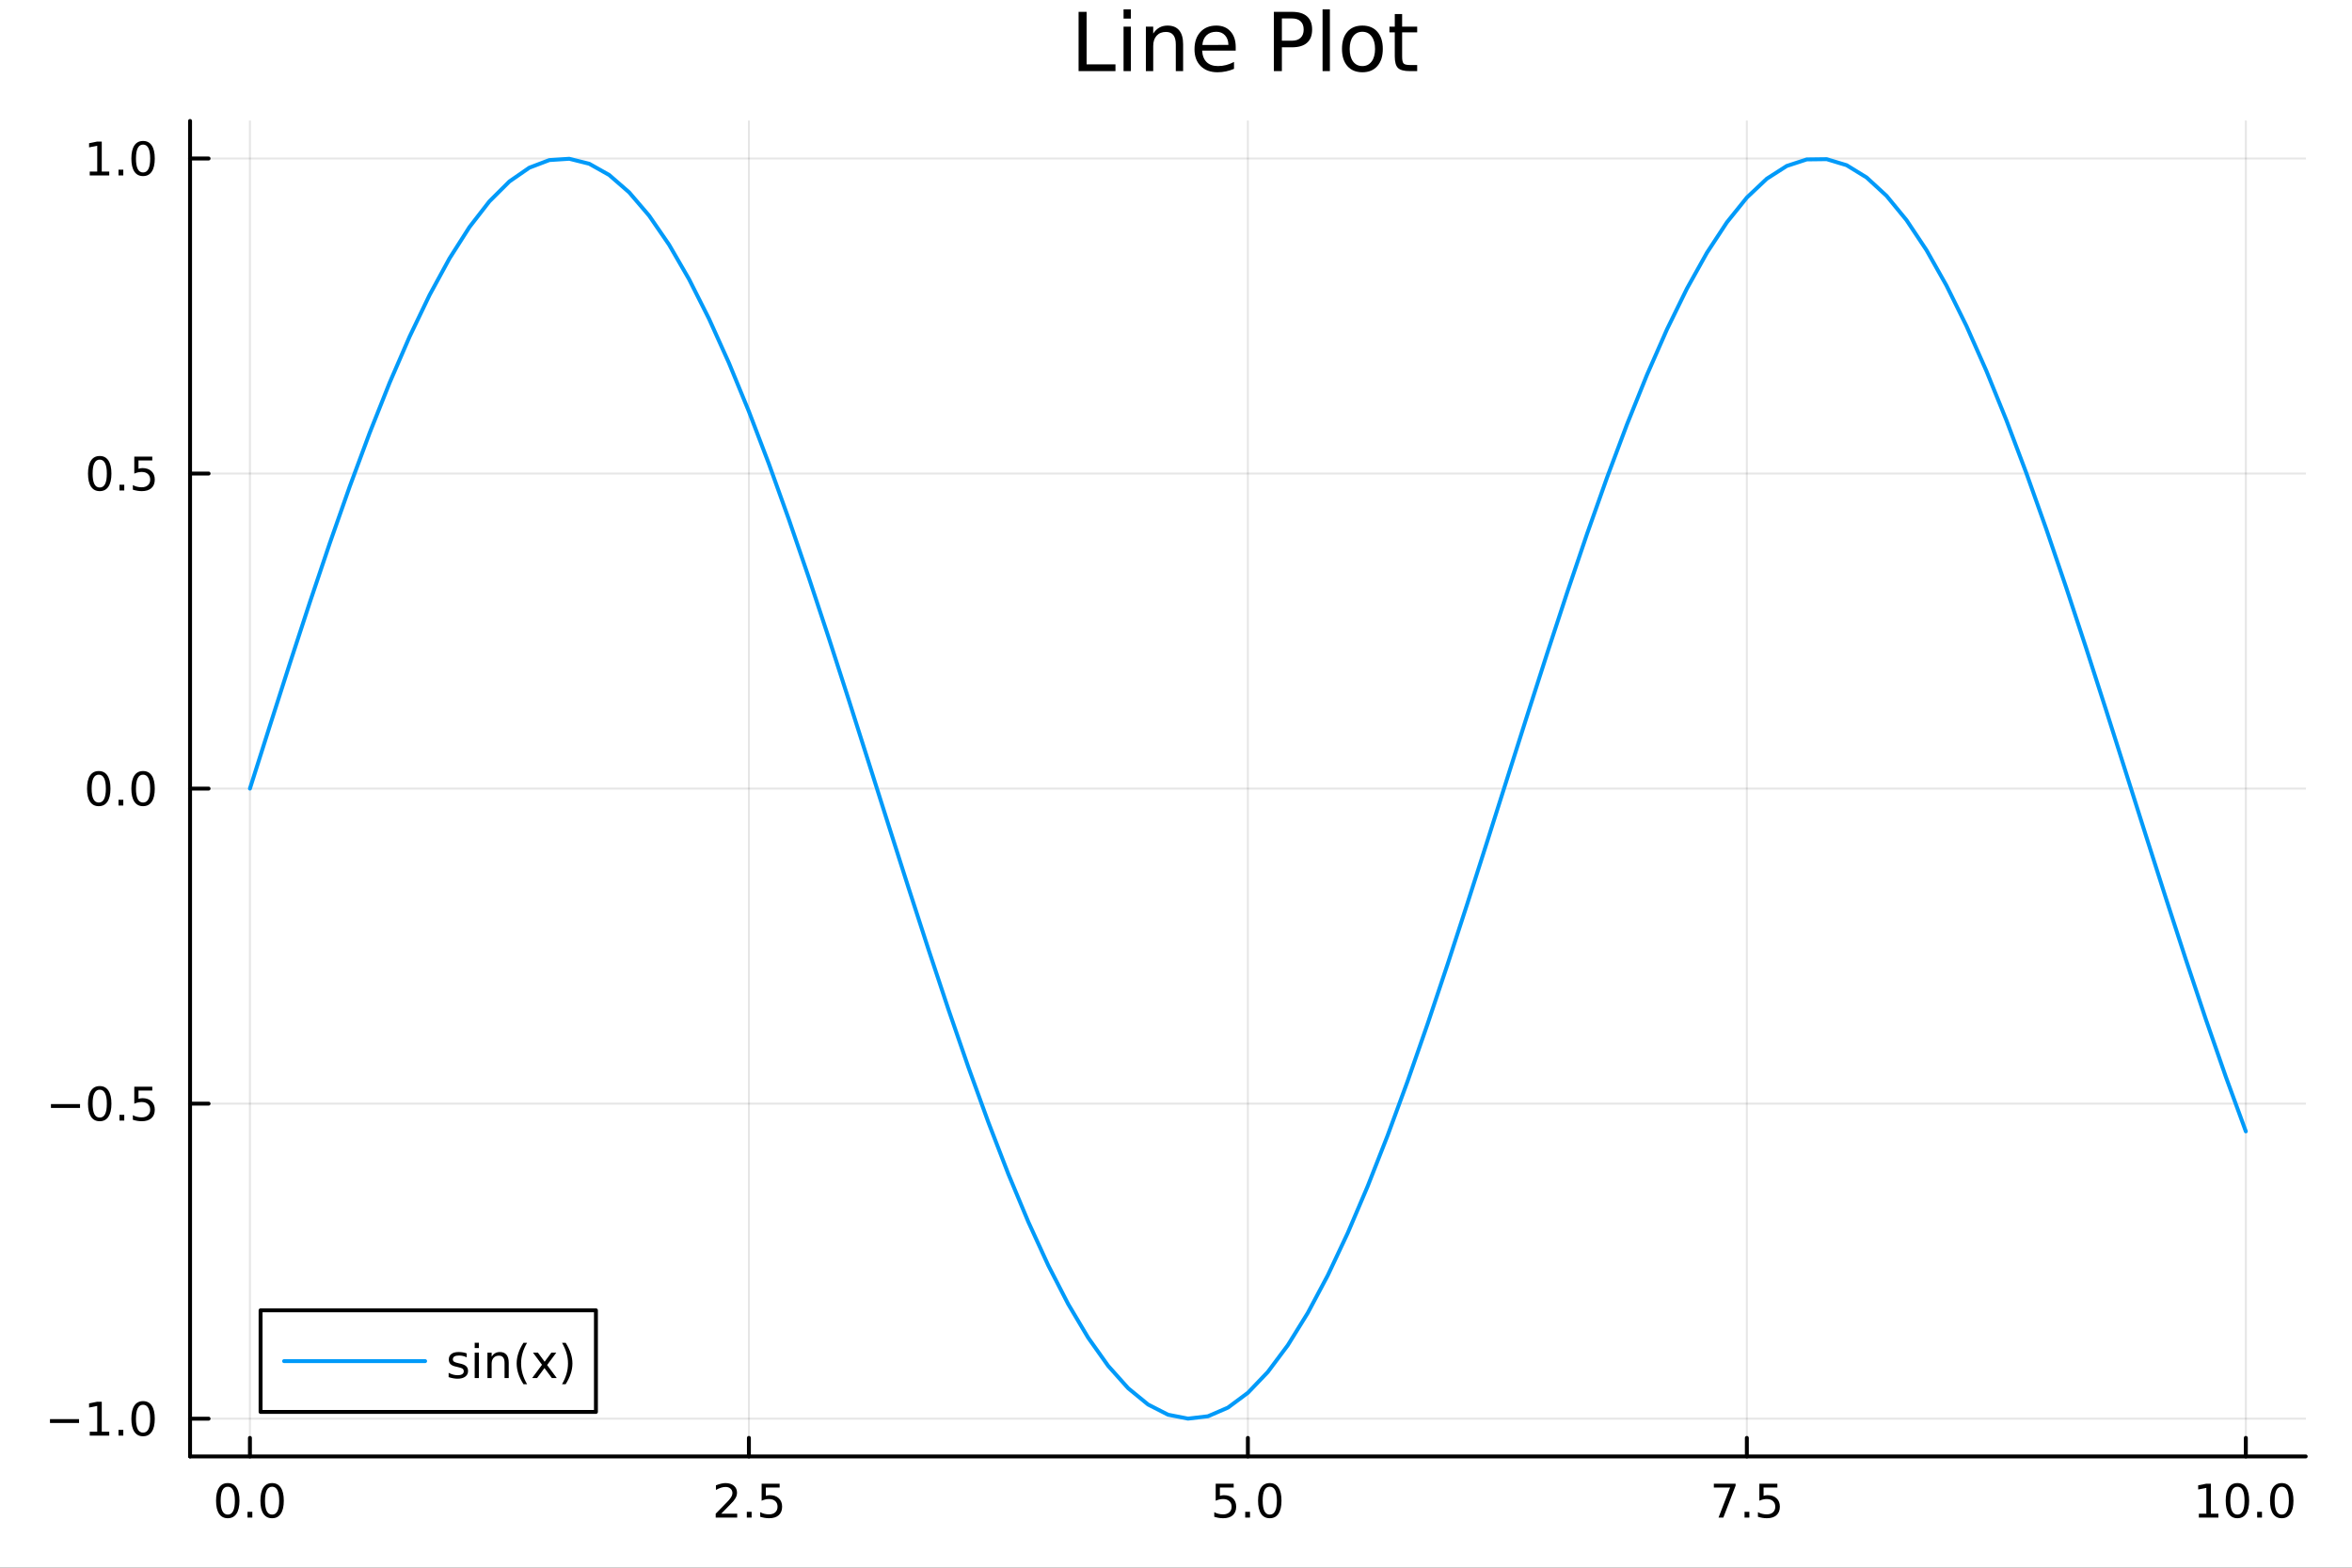 <?xml version="1.0" encoding="utf-8"?>
<svg xmlns="http://www.w3.org/2000/svg" xmlns:xlink="http://www.w3.org/1999/xlink" width="600" height="400" viewBox="0 0 2400 1600">
<rect x="0" y="0" width="2400" height="1600" fill="#333333" stroke="none"/>
<defs>
  <clipPath id="clip990">
    <rect x="0" y="0" width="2400" height="1600"/>
  </clipPath>
</defs>
<path clip-path="url(#clip990)" d="M0 1600 L2400 1600 L2400 0 L0 0  Z" fill="#ffffff" fill-rule="evenodd" fill-opacity="1"/>
<defs>
  <clipPath id="clip991">
    <rect x="480" y="0" width="1681" height="1600"/>
  </clipPath>
</defs>
<path clip-path="url(#clip990)" d="M193.936 1486.45 L2352.76 1486.45 L2352.76 123.472 L193.936 123.472  Z" fill="#ffffff" fill-rule="evenodd" fill-opacity="1"/>
<defs>
  <clipPath id="clip992">
    <rect x="193" y="123" width="2160" height="1364"/>
  </clipPath>
</defs>
<polyline clip-path="url(#clip992)" style="stroke:#000000; stroke-linecap:round; stroke-linejoin:round; stroke-width:2; stroke-opacity:0.1; fill:none" points="255.035,1486.45 255.035,123.472 "/>
<polyline clip-path="url(#clip992)" style="stroke:#000000; stroke-linecap:round; stroke-linejoin:round; stroke-width:2; stroke-opacity:0.1; fill:none" points="764.19,1486.45 764.19,123.472 "/>
<polyline clip-path="url(#clip992)" style="stroke:#000000; stroke-linecap:round; stroke-linejoin:round; stroke-width:2; stroke-opacity:0.1; fill:none" points="1273.35,1486.45 1273.35,123.472 "/>
<polyline clip-path="url(#clip992)" style="stroke:#000000; stroke-linecap:round; stroke-linejoin:round; stroke-width:2; stroke-opacity:0.1; fill:none" points="1782.5,1486.45 1782.5,123.472 "/>
<polyline clip-path="url(#clip992)" style="stroke:#000000; stroke-linecap:round; stroke-linejoin:round; stroke-width:2; stroke-opacity:0.1; fill:none" points="2291.66,1486.45 2291.66,123.472 "/>
<polyline clip-path="url(#clip992)" style="stroke:#000000; stroke-linecap:round; stroke-linejoin:round; stroke-width:2; stroke-opacity:0.1; fill:none" points="193.936,1447.92 2352.76,1447.92 "/>
<polyline clip-path="url(#clip992)" style="stroke:#000000; stroke-linecap:round; stroke-linejoin:round; stroke-width:2; stroke-opacity:0.1; fill:none" points="193.936,1126.39 2352.76,1126.39 "/>
<polyline clip-path="url(#clip992)" style="stroke:#000000; stroke-linecap:round; stroke-linejoin:round; stroke-width:2; stroke-opacity:0.1; fill:none" points="193.936,804.848 2352.76,804.848 "/>
<polyline clip-path="url(#clip992)" style="stroke:#000000; stroke-linecap:round; stroke-linejoin:round; stroke-width:2; stroke-opacity:0.1; fill:none" points="193.936,483.31 2352.76,483.31 "/>
<polyline clip-path="url(#clip992)" style="stroke:#000000; stroke-linecap:round; stroke-linejoin:round; stroke-width:2; stroke-opacity:0.1; fill:none" points="193.936,161.773 2352.76,161.773 "/>
<polyline clip-path="url(#clip990)" style="stroke:#000000; stroke-linecap:round; stroke-linejoin:round; stroke-width:4; stroke-opacity:1; fill:none" points="193.936,1486.45 2352.76,1486.45 "/>
<polyline clip-path="url(#clip990)" style="stroke:#000000; stroke-linecap:round; stroke-linejoin:round; stroke-width:4; stroke-opacity:1; fill:none" points="255.035,1486.45 255.035,1467.55 "/>
<polyline clip-path="url(#clip990)" style="stroke:#000000; stroke-linecap:round; stroke-linejoin:round; stroke-width:4; stroke-opacity:1; fill:none" points="764.19,1486.45 764.19,1467.55 "/>
<polyline clip-path="url(#clip990)" style="stroke:#000000; stroke-linecap:round; stroke-linejoin:round; stroke-width:4; stroke-opacity:1; fill:none" points="1273.35,1486.45 1273.35,1467.55 "/>
<polyline clip-path="url(#clip990)" style="stroke:#000000; stroke-linecap:round; stroke-linejoin:round; stroke-width:4; stroke-opacity:1; fill:none" points="1782.5,1486.45 1782.5,1467.55 "/>
<polyline clip-path="url(#clip990)" style="stroke:#000000; stroke-linecap:round; stroke-linejoin:round; stroke-width:4; stroke-opacity:1; fill:none" points="2291.66,1486.45 2291.66,1467.55 "/>
<path clip-path="url(#clip990)" d="M232.419 1517.37 Q228.808 1517.37 226.979 1520.93 Q225.174 1524.47 225.174 1531.6 Q225.174 1538.71 226.979 1542.27 Q228.808 1545.82 232.419 1545.82 Q236.053 1545.82 237.859 1542.27 Q239.688 1538.71 239.688 1531.6 Q239.688 1524.47 237.859 1520.93 Q236.053 1517.37 232.419 1517.37 M232.419 1513.66 Q238.229 1513.66 241.285 1518.27 Q244.363 1522.85 244.363 1531.6 Q244.363 1540.33 241.285 1544.94 Q238.229 1549.52 232.419 1549.52 Q226.609 1549.52 223.53 1544.94 Q220.475 1540.33 220.475 1531.6 Q220.475 1522.85 223.53 1518.27 Q226.609 1513.66 232.419 1513.66 Z" fill="#000000" fill-rule="nonzero" fill-opacity="1" /><path clip-path="url(#clip990)" d="M252.581 1542.97 L257.465 1542.97 L257.465 1548.85 L252.581 1548.85 L252.581 1542.97 Z" fill="#000000" fill-rule="nonzero" fill-opacity="1" /><path clip-path="url(#clip990)" d="M277.65 1517.37 Q274.039 1517.37 272.211 1520.93 Q270.405 1524.47 270.405 1531.6 Q270.405 1538.71 272.211 1542.27 Q274.039 1545.82 277.65 1545.82 Q281.285 1545.82 283.09 1542.27 Q284.919 1538.71 284.919 1531.6 Q284.919 1524.47 283.09 1520.93 Q281.285 1517.37 277.65 1517.37 M277.65 1513.66 Q283.46 1513.66 286.516 1518.27 Q289.595 1522.85 289.595 1531.6 Q289.595 1540.33 286.516 1544.94 Q283.46 1549.52 277.65 1549.52 Q271.84 1549.52 268.761 1544.94 Q265.706 1540.33 265.706 1531.6 Q265.706 1522.85 268.761 1518.27 Q271.84 1513.66 277.65 1513.66 Z" fill="#000000" fill-rule="nonzero" fill-opacity="1" /><path clip-path="url(#clip990)" d="M735.927 1544.91 L752.246 1544.91 L752.246 1548.85 L730.302 1548.85 L730.302 1544.91 Q732.964 1542.16 737.547 1537.53 Q742.153 1532.88 743.334 1531.53 Q745.579 1529.01 746.459 1527.27 Q747.362 1525.51 747.362 1523.82 Q747.362 1521.07 745.417 1519.33 Q743.496 1517.6 740.394 1517.6 Q738.195 1517.6 735.741 1518.36 Q733.311 1519.13 730.533 1520.68 L730.533 1515.95 Q733.357 1514.82 735.811 1514.24 Q738.265 1513.66 740.302 1513.66 Q745.672 1513.66 748.866 1516.35 Q752.061 1519.03 752.061 1523.52 Q752.061 1525.65 751.251 1527.57 Q750.464 1529.47 748.357 1532.07 Q747.778 1532.74 744.677 1535.95 Q741.575 1539.15 735.927 1544.91 Z" fill="#000000" fill-rule="nonzero" fill-opacity="1" /><path clip-path="url(#clip990)" d="M762.061 1542.97 L766.945 1542.97 L766.945 1548.85 L762.061 1548.85 L762.061 1542.97 Z" fill="#000000" fill-rule="nonzero" fill-opacity="1" /><path clip-path="url(#clip990)" d="M777.176 1514.29 L795.533 1514.29 L795.533 1518.22 L781.459 1518.22 L781.459 1526.7 Q782.477 1526.35 783.496 1526.19 Q784.514 1526 785.533 1526 Q791.32 1526 794.699 1529.17 Q798.079 1532.34 798.079 1537.76 Q798.079 1543.34 794.607 1546.44 Q791.135 1549.52 784.815 1549.52 Q782.639 1549.52 780.371 1549.15 Q778.125 1548.78 775.718 1548.04 L775.718 1543.34 Q777.801 1544.47 780.024 1545.03 Q782.246 1545.58 784.723 1545.58 Q788.727 1545.58 791.065 1543.48 Q793.403 1541.37 793.403 1537.76 Q793.403 1534.15 791.065 1532.04 Q788.727 1529.94 784.723 1529.94 Q782.848 1529.94 780.973 1530.35 Q779.121 1530.77 777.176 1531.65 L777.176 1514.29 Z" fill="#000000" fill-rule="nonzero" fill-opacity="1" /><path clip-path="url(#clip990)" d="M1240.51 1514.29 L1258.87 1514.29 L1258.87 1518.22 L1244.79 1518.22 L1244.79 1526.7 Q1245.81 1526.35 1246.83 1526.19 Q1247.85 1526 1248.87 1526 Q1254.65 1526 1258.03 1529.17 Q1261.41 1532.34 1261.41 1537.76 Q1261.41 1543.34 1257.94 1546.44 Q1254.47 1549.52 1248.15 1549.52 Q1245.97 1549.52 1243.7 1549.15 Q1241.46 1548.78 1239.05 1548.04 L1239.05 1543.34 Q1241.14 1544.47 1243.36 1545.03 Q1245.58 1545.58 1248.06 1545.58 Q1252.06 1545.58 1254.4 1543.48 Q1256.74 1541.37 1256.74 1537.76 Q1256.74 1534.15 1254.4 1532.04 Q1252.06 1529.94 1248.06 1529.94 Q1246.18 1529.94 1244.31 1530.35 Q1242.45 1530.77 1240.51 1531.65 L1240.51 1514.29 Z" fill="#000000" fill-rule="nonzero" fill-opacity="1" /><path clip-path="url(#clip990)" d="M1270.63 1542.97 L1275.51 1542.97 L1275.51 1548.85 L1270.63 1548.85 L1270.63 1542.97 Z" fill="#000000" fill-rule="nonzero" fill-opacity="1" /><path clip-path="url(#clip990)" d="M1295.7 1517.37 Q1292.08 1517.37 1290.26 1520.93 Q1288.45 1524.47 1288.45 1531.6 Q1288.45 1538.71 1290.26 1542.27 Q1292.08 1545.82 1295.7 1545.82 Q1299.33 1545.82 1301.14 1542.27 Q1302.96 1538.71 1302.96 1531.6 Q1302.96 1524.47 1301.14 1520.93 Q1299.33 1517.37 1295.7 1517.37 M1295.7 1513.66 Q1301.51 1513.66 1304.56 1518.27 Q1307.64 1522.85 1307.64 1531.6 Q1307.64 1540.33 1304.56 1544.94 Q1301.51 1549.52 1295.7 1549.52 Q1289.89 1549.52 1286.81 1544.94 Q1283.75 1540.33 1283.75 1531.6 Q1283.75 1522.85 1286.81 1518.27 Q1289.89 1513.66 1295.7 1513.66 Z" fill="#000000" fill-rule="nonzero" fill-opacity="1" /><path clip-path="url(#clip990)" d="M1748.82 1514.29 L1771.04 1514.29 L1771.04 1516.28 L1758.5 1548.85 L1753.61 1548.85 L1765.42 1518.22 L1748.82 1518.22 L1748.82 1514.29 Z" fill="#000000" fill-rule="nonzero" fill-opacity="1" /><path clip-path="url(#clip990)" d="M1780.16 1542.97 L1785.05 1542.97 L1785.05 1548.85 L1780.16 1548.85 L1780.16 1542.97 Z" fill="#000000" fill-rule="nonzero" fill-opacity="1" /><path clip-path="url(#clip990)" d="M1795.28 1514.29 L1813.64 1514.29 L1813.64 1518.22 L1799.56 1518.22 L1799.56 1526.7 Q1800.58 1526.35 1801.6 1526.19 Q1802.62 1526 1803.64 1526 Q1809.42 1526 1812.8 1529.17 Q1816.18 1532.34 1816.18 1537.76 Q1816.18 1543.34 1812.71 1546.44 Q1809.24 1549.52 1802.92 1549.52 Q1800.74 1549.52 1798.47 1549.15 Q1796.23 1548.78 1793.82 1548.04 L1793.82 1543.34 Q1795.9 1544.47 1798.13 1545.03 Q1800.35 1545.58 1802.83 1545.58 Q1806.83 1545.58 1809.17 1543.48 Q1811.51 1541.37 1811.51 1537.76 Q1811.51 1534.15 1809.17 1532.04 Q1806.83 1529.94 1802.83 1529.94 Q1800.95 1529.94 1799.08 1530.35 Q1797.22 1530.77 1795.28 1531.65 L1795.28 1514.29 Z" fill="#000000" fill-rule="nonzero" fill-opacity="1" /><path clip-path="url(#clip990)" d="M2243.73 1544.91 L2251.37 1544.91 L2251.37 1518.55 L2243.06 1520.21 L2243.06 1515.95 L2251.32 1514.29 L2256 1514.29 L2256 1544.91 L2263.64 1544.91 L2263.64 1548.85 L2243.73 1548.85 L2243.73 1544.91 Z" fill="#000000" fill-rule="nonzero" fill-opacity="1" /><path clip-path="url(#clip990)" d="M2283.08 1517.37 Q2279.47 1517.37 2277.64 1520.93 Q2275.84 1524.47 2275.84 1531.6 Q2275.84 1538.71 2277.64 1542.27 Q2279.47 1545.82 2283.08 1545.82 Q2286.72 1545.82 2288.52 1542.27 Q2290.35 1538.71 2290.35 1531.6 Q2290.35 1524.47 2288.52 1520.93 Q2286.72 1517.37 2283.08 1517.37 M2283.08 1513.66 Q2288.89 1513.66 2291.95 1518.27 Q2295.03 1522.85 2295.03 1531.6 Q2295.03 1540.33 2291.95 1544.94 Q2288.89 1549.52 2283.08 1549.52 Q2277.27 1549.52 2274.19 1544.94 Q2271.14 1540.33 2271.14 1531.6 Q2271.14 1522.85 2274.19 1518.27 Q2277.27 1513.66 2283.08 1513.66 Z" fill="#000000" fill-rule="nonzero" fill-opacity="1" /><path clip-path="url(#clip990)" d="M2303.24 1542.97 L2308.13 1542.97 L2308.13 1548.85 L2303.24 1548.85 L2303.24 1542.97 Z" fill="#000000" fill-rule="nonzero" fill-opacity="1" /><path clip-path="url(#clip990)" d="M2328.31 1517.37 Q2324.7 1517.37 2322.87 1520.93 Q2321.07 1524.47 2321.07 1531.6 Q2321.07 1538.71 2322.87 1542.27 Q2324.7 1545.82 2328.31 1545.82 Q2331.95 1545.82 2333.75 1542.27 Q2335.58 1538.71 2335.58 1531.6 Q2335.58 1524.47 2333.75 1520.93 Q2331.95 1517.37 2328.31 1517.37 M2328.31 1513.66 Q2334.12 1513.66 2337.18 1518.27 Q2340.26 1522.85 2340.26 1531.6 Q2340.26 1540.33 2337.18 1544.94 Q2334.12 1549.52 2328.31 1549.52 Q2322.5 1549.52 2319.42 1544.94 Q2316.37 1540.33 2316.37 1531.6 Q2316.37 1522.85 2319.42 1518.27 Q2322.5 1513.66 2328.31 1513.66 Z" fill="#000000" fill-rule="nonzero" fill-opacity="1" /><polyline clip-path="url(#clip990)" style="stroke:#000000; stroke-linecap:round; stroke-linejoin:round; stroke-width:4; stroke-opacity:1; fill:none" points="193.936,1486.45 193.936,123.472 "/>
<polyline clip-path="url(#clip990)" style="stroke:#000000; stroke-linecap:round; stroke-linejoin:round; stroke-width:4; stroke-opacity:1; fill:none" points="193.936,1447.92 212.834,1447.92 "/>
<polyline clip-path="url(#clip990)" style="stroke:#000000; stroke-linecap:round; stroke-linejoin:round; stroke-width:4; stroke-opacity:1; fill:none" points="193.936,1126.39 212.834,1126.39 "/>
<polyline clip-path="url(#clip990)" style="stroke:#000000; stroke-linecap:round; stroke-linejoin:round; stroke-width:4; stroke-opacity:1; fill:none" points="193.936,804.848 212.834,804.848 "/>
<polyline clip-path="url(#clip990)" style="stroke:#000000; stroke-linecap:round; stroke-linejoin:round; stroke-width:4; stroke-opacity:1; fill:none" points="193.936,483.31 212.834,483.31 "/>
<polyline clip-path="url(#clip990)" style="stroke:#000000; stroke-linecap:round; stroke-linejoin:round; stroke-width:4; stroke-opacity:1; fill:none" points="193.936,161.773 212.834,161.773 "/>
<path clip-path="url(#clip990)" d="M50.992 1448.37 L80.668 1448.37 L80.668 1452.31 L50.992 1452.31 L50.992 1448.37 Z" fill="#000000" fill-rule="nonzero" fill-opacity="1" /><path clip-path="url(#clip990)" d="M91.571 1461.27 L99.21 1461.27 L99.21 1434.9 L90.899 1436.57 L90.899 1432.31 L99.163 1430.64 L103.839 1430.64 L103.839 1461.27 L111.478 1461.27 L111.478 1465.2 L91.571 1465.2 L91.571 1461.27 Z" fill="#000000" fill-rule="nonzero" fill-opacity="1" /><path clip-path="url(#clip990)" d="M120.922 1459.32 L125.807 1459.32 L125.807 1465.2 L120.922 1465.2 L120.922 1459.32 Z" fill="#000000" fill-rule="nonzero" fill-opacity="1" /><path clip-path="url(#clip990)" d="M145.992 1433.72 Q142.381 1433.72 140.552 1437.29 Q138.746 1440.83 138.746 1447.96 Q138.746 1455.06 140.552 1458.63 Q142.381 1462.17 145.992 1462.17 Q149.626 1462.17 151.431 1458.63 Q153.26 1455.06 153.26 1447.96 Q153.26 1440.83 151.431 1437.29 Q149.626 1433.72 145.992 1433.72 M145.992 1430.02 Q151.802 1430.02 154.857 1434.62 Q157.936 1439.21 157.936 1447.96 Q157.936 1456.68 154.857 1461.29 Q151.802 1465.87 145.992 1465.87 Q140.181 1465.87 137.103 1461.29 Q134.047 1456.68 134.047 1447.96 Q134.047 1439.21 137.103 1434.62 Q140.181 1430.02 145.992 1430.02 Z" fill="#000000" fill-rule="nonzero" fill-opacity="1" /><path clip-path="url(#clip990)" d="M51.987 1126.84 L81.663 1126.84 L81.663 1130.77 L51.987 1130.77 L51.987 1126.84 Z" fill="#000000" fill-rule="nonzero" fill-opacity="1" /><path clip-path="url(#clip990)" d="M101.756 1112.18 Q98.145 1112.18 96.316 1115.75 Q94.51 1119.29 94.51 1126.42 Q94.51 1133.53 96.316 1137.09 Q98.145 1140.63 101.756 1140.63 Q105.39 1140.63 107.196 1137.09 Q109.024 1133.53 109.024 1126.42 Q109.024 1119.29 107.196 1115.75 Q105.39 1112.18 101.756 1112.18 M101.756 1108.48 Q107.566 1108.48 110.621 1113.09 Q113.7 1117.67 113.7 1126.42 Q113.7 1135.15 110.621 1139.75 Q107.566 1144.34 101.756 1144.34 Q95.946 1144.34 92.867 1139.75 Q89.811 1135.15 89.811 1126.42 Q89.811 1117.67 92.867 1113.09 Q95.946 1108.48 101.756 1108.48 Z" fill="#000000" fill-rule="nonzero" fill-opacity="1" /><path clip-path="url(#clip990)" d="M121.918 1137.79 L126.802 1137.79 L126.802 1143.67 L121.918 1143.67 L121.918 1137.79 Z" fill="#000000" fill-rule="nonzero" fill-opacity="1" /><path clip-path="url(#clip990)" d="M137.033 1109.11 L155.39 1109.11 L155.39 1113.04 L141.316 1113.04 L141.316 1121.51 Q142.334 1121.17 143.353 1121 Q144.371 1120.82 145.39 1120.82 Q151.177 1120.82 154.556 1123.99 Q157.936 1127.16 157.936 1132.58 Q157.936 1138.16 154.464 1141.26 Q150.992 1144.34 144.672 1144.34 Q142.496 1144.34 140.228 1143.97 Q137.982 1143.6 135.575 1142.85 L135.575 1138.16 Q137.658 1139.29 139.881 1139.85 Q142.103 1140.4 144.58 1140.4 Q148.584 1140.4 150.922 1138.29 Q153.26 1136.19 153.26 1132.58 Q153.26 1128.97 150.922 1126.86 Q148.584 1124.75 144.58 1124.75 Q142.705 1124.75 140.83 1125.17 Q138.978 1125.59 137.033 1126.47 L137.033 1109.11 Z" fill="#000000" fill-rule="nonzero" fill-opacity="1" /><path clip-path="url(#clip990)" d="M100.76 790.646 Q97.149 790.646 95.321 794.211 Q93.515 797.753 93.515 804.882 Q93.515 811.989 95.321 815.554 Q97.149 819.095 100.76 819.095 Q104.395 819.095 106.2 815.554 Q108.029 811.989 108.029 804.882 Q108.029 797.753 106.2 794.211 Q104.395 790.646 100.76 790.646 M100.76 786.943 Q106.571 786.943 109.626 791.549 Q112.705 796.132 112.705 804.882 Q112.705 813.609 109.626 818.216 Q106.571 822.799 100.76 822.799 Q94.95 822.799 91.871 818.216 Q88.816 813.609 88.816 804.882 Q88.816 796.132 91.871 791.549 Q94.95 786.943 100.76 786.943 Z" fill="#000000" fill-rule="nonzero" fill-opacity="1" /><path clip-path="url(#clip990)" d="M120.922 816.248 L125.807 816.248 L125.807 822.128 L120.922 822.128 L120.922 816.248 Z" fill="#000000" fill-rule="nonzero" fill-opacity="1" /><path clip-path="url(#clip990)" d="M145.992 790.646 Q142.381 790.646 140.552 794.211 Q138.746 797.753 138.746 804.882 Q138.746 811.989 140.552 815.554 Q142.381 819.095 145.992 819.095 Q149.626 819.095 151.431 815.554 Q153.26 811.989 153.26 804.882 Q153.26 797.753 151.431 794.211 Q149.626 790.646 145.992 790.646 M145.992 786.943 Q151.802 786.943 154.857 791.549 Q157.936 796.132 157.936 804.882 Q157.936 813.609 154.857 818.216 Q151.802 822.799 145.992 822.799 Q140.181 822.799 137.103 818.216 Q134.047 813.609 134.047 804.882 Q134.047 796.132 137.103 791.549 Q140.181 786.943 145.992 786.943 Z" fill="#000000" fill-rule="nonzero" fill-opacity="1" /><path clip-path="url(#clip990)" d="M101.756 469.109 Q98.145 469.109 96.316 472.674 Q94.51 476.215 94.51 483.345 Q94.51 490.451 96.316 494.016 Q98.145 497.558 101.756 497.558 Q105.39 497.558 107.196 494.016 Q109.024 490.451 109.024 483.345 Q109.024 476.215 107.196 472.674 Q105.39 469.109 101.756 469.109 M101.756 465.405 Q107.566 465.405 110.621 470.012 Q113.7 474.595 113.7 483.345 Q113.7 492.072 110.621 496.678 Q107.566 501.261 101.756 501.261 Q95.946 501.261 92.867 496.678 Q89.811 492.072 89.811 483.345 Q89.811 474.595 92.867 470.012 Q95.946 465.405 101.756 465.405 Z" fill="#000000" fill-rule="nonzero" fill-opacity="1" /><path clip-path="url(#clip990)" d="M121.918 494.711 L126.802 494.711 L126.802 500.59 L121.918 500.59 L121.918 494.711 Z" fill="#000000" fill-rule="nonzero" fill-opacity="1" /><path clip-path="url(#clip990)" d="M137.033 466.03 L155.39 466.03 L155.39 469.965 L141.316 469.965 L141.316 478.437 Q142.334 478.09 143.353 477.928 Q144.371 477.743 145.39 477.743 Q151.177 477.743 154.556 480.914 Q157.936 484.086 157.936 489.502 Q157.936 495.081 154.464 498.183 Q150.992 501.261 144.672 501.261 Q142.496 501.261 140.228 500.891 Q137.982 500.521 135.575 499.78 L135.575 495.081 Q137.658 496.215 139.881 496.771 Q142.103 497.326 144.58 497.326 Q148.584 497.326 150.922 495.22 Q153.26 493.113 153.26 489.502 Q153.26 485.891 150.922 483.785 Q148.584 481.678 144.58 481.678 Q142.705 481.678 140.83 482.095 Q138.978 482.512 137.033 483.391 L137.033 466.03 Z" fill="#000000" fill-rule="nonzero" fill-opacity="1" /><path clip-path="url(#clip990)" d="M91.571 175.118 L99.21 175.118 L99.21 148.752 L90.899 150.419 L90.899 146.159 L99.163 144.493 L103.839 144.493 L103.839 175.118 L111.478 175.118 L111.478 179.053 L91.571 179.053 L91.571 175.118 Z" fill="#000000" fill-rule="nonzero" fill-opacity="1" /><path clip-path="url(#clip990)" d="M120.922 173.173 L125.807 173.173 L125.807 179.053 L120.922 179.053 L120.922 173.173 Z" fill="#000000" fill-rule="nonzero" fill-opacity="1" /><path clip-path="url(#clip990)" d="M145.992 147.571 Q142.381 147.571 140.552 151.136 Q138.746 154.678 138.746 161.807 Q138.746 168.914 140.552 172.479 Q142.381 176.02 145.992 176.02 Q149.626 176.02 151.431 172.479 Q153.26 168.914 153.26 161.807 Q153.26 154.678 151.431 151.136 Q149.626 147.571 145.992 147.571 M145.992 143.868 Q151.802 143.868 154.857 148.474 Q157.936 153.057 157.936 161.807 Q157.936 170.534 154.857 175.141 Q151.802 179.724 145.992 179.724 Q140.181 179.724 137.103 175.141 Q134.047 170.534 134.047 161.807 Q134.047 153.057 137.103 148.474 Q140.181 143.868 145.992 143.868 Z" fill="#000000" fill-rule="nonzero" fill-opacity="1" /><path clip-path="url(#clip990)" d="M1100.6 12.096 L1108.78 12.096 L1108.78 65.689 L1138.23 65.689 L1138.23 72.576 L1100.6 72.576 L1100.6 12.096 Z" fill="#000000" fill-rule="nonzero" fill-opacity="1" /><path clip-path="url(#clip990)" d="M1146.49 27.206 L1153.95 27.206 L1153.95 72.576 L1146.49 72.576 L1146.49 27.206 M1146.49 9.544 L1153.95 9.544 L1153.95 18.983 L1146.49 18.983 L1146.49 9.544 Z" fill="#000000" fill-rule="nonzero" fill-opacity="1" /><path clip-path="url(#clip990)" d="M1207.26 45.192 L1207.26 72.576 L1199.8 72.576 L1199.8 45.435 Q1199.8 38.994 1197.29 35.794 Q1194.78 32.594 1189.76 32.594 Q1183.72 32.594 1180.24 36.442 Q1176.75 40.29 1176.75 46.934 L1176.75 72.576 L1169.26 72.576 L1169.26 27.206 L1176.75 27.206 L1176.75 34.254 Q1179.43 30.163 1183.03 28.138 Q1186.68 26.112 1191.42 26.112 Q1199.23 26.112 1203.25 30.973 Q1207.26 35.794 1207.26 45.192 Z" fill="#000000" fill-rule="nonzero" fill-opacity="1" /><path clip-path="url(#clip990)" d="M1260.93 48.028 L1260.93 51.673 L1226.66 51.673 Q1227.15 59.37 1231.28 63.421 Q1235.45 67.431 1242.86 67.431 Q1247.16 67.431 1251.17 66.378 Q1255.22 65.325 1259.19 63.218 L1259.19 70.267 Q1255.18 71.968 1250.96 72.86 Q1246.75 73.751 1242.42 73.751 Q1231.56 73.751 1225.2 67.431 Q1218.88 61.112 1218.88 50.337 Q1218.88 39.197 1224.88 32.675 Q1230.91 26.112 1241.12 26.112 Q1250.28 26.112 1255.58 32.026 Q1260.93 37.9 1260.93 48.028 M1253.48 45.84 Q1253.4 39.723 1250.03 36.077 Q1246.71 32.431 1241.2 32.431 Q1234.96 32.431 1231.2 35.956 Q1227.47 39.48 1226.9 45.88 L1253.48 45.84 Z" fill="#000000" fill-rule="nonzero" fill-opacity="1" /><path clip-path="url(#clip990)" d="M1308.04 18.82 L1308.04 41.546 L1318.33 41.546 Q1324.04 41.546 1327.16 38.589 Q1330.28 35.632 1330.28 30.163 Q1330.28 24.735 1327.16 21.778 Q1324.04 18.82 1318.33 18.82 L1308.04 18.82 M1299.86 12.096 L1318.33 12.096 Q1328.5 12.096 1333.68 16.714 Q1338.91 21.292 1338.91 30.163 Q1338.91 39.115 1333.68 43.693 Q1328.5 48.271 1318.33 48.271 L1308.04 48.271 L1308.04 72.576 L1299.86 72.576 L1299.86 12.096 Z" fill="#000000" fill-rule="nonzero" fill-opacity="1" /><path clip-path="url(#clip990)" d="M1349.56 9.544 L1357.02 9.544 L1357.02 72.576 L1349.56 72.576 L1349.56 9.544 Z" fill="#000000" fill-rule="nonzero" fill-opacity="1" /><path clip-path="url(#clip990)" d="M1390.19 32.431 Q1384.2 32.431 1380.72 37.131 Q1377.23 41.789 1377.23 49.931 Q1377.23 58.074 1380.67 62.773 Q1384.16 67.431 1390.19 67.431 Q1396.15 67.431 1399.63 62.732 Q1403.12 58.033 1403.12 49.931 Q1403.12 41.87 1399.63 37.171 Q1396.15 32.431 1390.19 32.431 M1390.19 26.112 Q1399.92 26.112 1405.47 32.431 Q1411.02 38.751 1411.02 49.931 Q1411.02 61.071 1405.47 67.431 Q1399.92 73.751 1390.19 73.751 Q1380.43 73.751 1374.88 67.431 Q1369.37 61.071 1369.37 49.931 Q1369.37 38.751 1374.88 32.431 Q1380.43 26.112 1390.19 26.112 Z" fill="#000000" fill-rule="nonzero" fill-opacity="1" /><path clip-path="url(#clip990)" d="M1430.74 14.324 L1430.74 27.206 L1446.1 27.206 L1446.1 32.999 L1430.74 32.999 L1430.74 57.628 Q1430.74 63.178 1432.24 64.758 Q1433.78 66.338 1438.44 66.338 L1446.1 66.338 L1446.1 72.576 L1438.44 72.576 Q1429.81 72.576 1426.53 69.376 Q1423.25 66.135 1423.25 57.628 L1423.25 32.999 L1417.78 32.999 L1417.78 27.206 L1423.25 27.206 L1423.25 14.324 L1430.74 14.324 Z" fill="#000000" fill-rule="nonzero" fill-opacity="1" /><polyline clip-path="url(#clip992)" style="stroke:#009af9; stroke-linecap:round; stroke-linejoin:round; stroke-width:4; stroke-opacity:1; fill:none" points="255.035,804.848 275.401,740.647 295.767,677.088 316.133,614.806 336.5,554.422 356.866,496.541 377.232,441.74 397.598,390.567 417.964,343.534 438.331,301.11 458.697,263.719 479.063,231.735 499.429,205.477 519.796,185.208 540.162,171.13 560.528,163.384 580.894,162.047 601.261,167.133 621.627,178.591 641.993,196.306 662.359,220.101 682.725,249.739 703.092,284.924 723.458,325.303 743.824,370.474 764.19,419.985 784.557,473.342 804.923,530.01 825.289,589.425 845.655,650.992 866.021,714.097 886.388,778.108 906.754,842.387 927.12,906.29 947.486,969.18 967.853,1030.43 988.219,1089.42 1008.59,1145.57 1028.95,1198.32 1049.32,1247.13 1069.68,1291.53 1090.05,1331.06 1110.42,1365.34 1130.78,1394.01 1151.15,1416.8 1171.51,1433.47 1191.88,1443.87 1212.25,1447.87 1232.61,1445.46 1252.98,1436.64 1273.35,1421.51 1293.71,1400.22 1314.08,1372.98 1334.44,1340.06 1354.81,1301.79 1375.18,1258.56 1395.54,1210.8 1415.91,1158.98 1436.28,1103.62 1456.64,1045.28 1477.01,984.533 1497.37,921.992 1517.74,858.28 1538.11,794.035 1558.47,729.898 1578.84,666.509 1599.21,604.503 1619.57,544.499 1639.94,487.096 1660.3,432.867 1680.67,382.356 1701.04,336.066 1721.4,294.46 1741.77,257.953 1762.14,226.911 1782.5,201.643 1802.87,182.403 1823.23,169.381 1843.6,162.709 1863.97,162.454 1884.33,168.616 1904.7,181.136 1925.07,199.887 1945.43,224.684 1965.8,255.276 1986.16,291.361 2006.53,332.575 2026.9,378.509 2047.26,428.702 2067.63,482.654 2087.99,539.825 2108.36,599.643 2128.73,661.513 2149.09,724.814 2169.46,788.915 2189.83,853.175 2210.19,916.953 2230.56,979.61 2250.92,1040.52 2271.29,1099.08 2291.66,1154.69 "/>
<path clip-path="url(#clip990)" d="M265.897 1441.02 L608.097 1441.02 L608.097 1337.34 L265.897 1337.34  Z" fill="#ffffff" fill-rule="evenodd" fill-opacity="1"/>
<polyline clip-path="url(#clip990)" style="stroke:#000000; stroke-linecap:round; stroke-linejoin:round; stroke-width:4; stroke-opacity:1; fill:none" points="265.897,1441.02 608.097,1441.02 608.097,1337.34 265.897,1337.34 265.897,1441.02 "/>
<polyline clip-path="url(#clip990)" style="stroke:#009af9; stroke-linecap:round; stroke-linejoin:round; stroke-width:4; stroke-opacity:1; fill:none" points="289.884,1389.18 433.805,1389.18 "/>
<path clip-path="url(#clip990)" d="M476.218 1381.29 L476.218 1385.32 Q474.412 1384.4 472.468 1383.93 Q470.523 1383.47 468.44 1383.47 Q465.269 1383.47 463.671 1384.44 Q462.097 1385.41 462.097 1387.36 Q462.097 1388.84 463.232 1389.7 Q464.366 1390.53 467.792 1391.29 L469.25 1391.62 Q473.787 1392.59 475.685 1394.37 Q477.606 1396.13 477.606 1399.3 Q477.606 1402.91 474.736 1405.02 Q471.889 1407.13 466.889 1407.13 Q464.806 1407.13 462.537 1406.71 Q460.292 1406.32 457.792 1405.51 L457.792 1401.11 Q460.153 1402.34 462.445 1402.96 Q464.736 1403.56 466.982 1403.56 Q469.991 1403.56 471.611 1402.54 Q473.231 1401.5 473.231 1399.63 Q473.231 1397.89 472.051 1396.96 Q470.894 1396.04 466.935 1395.18 L465.454 1394.84 Q461.495 1394 459.736 1392.29 Q457.977 1390.55 457.977 1387.54 Q457.977 1383.89 460.57 1381.9 Q463.162 1379.9 467.931 1379.9 Q470.292 1379.9 472.375 1380.25 Q474.458 1380.6 476.218 1381.29 Z" fill="#000000" fill-rule="nonzero" fill-opacity="1" /><path clip-path="url(#clip990)" d="M484.389 1380.53 L488.648 1380.53 L488.648 1406.46 L484.389 1406.46 L484.389 1380.53 M484.389 1370.44 L488.648 1370.44 L488.648 1375.83 L484.389 1375.83 L484.389 1370.44 Z" fill="#000000" fill-rule="nonzero" fill-opacity="1" /><path clip-path="url(#clip990)" d="M519.111 1390.81 L519.111 1406.46 L514.852 1406.46 L514.852 1390.95 Q514.852 1387.27 513.416 1385.44 Q511.981 1383.61 509.111 1383.61 Q505.662 1383.61 503.671 1385.81 Q501.68 1388.01 501.68 1391.8 L501.68 1406.46 L497.398 1406.46 L497.398 1380.53 L501.68 1380.53 L501.68 1384.56 Q503.208 1382.22 505.268 1381.06 Q507.352 1379.9 510.06 1379.9 Q514.528 1379.9 516.819 1382.68 Q519.111 1385.44 519.111 1390.81 Z" fill="#000000" fill-rule="nonzero" fill-opacity="1" /><path clip-path="url(#clip990)" d="M537.838 1370.48 Q534.736 1375.81 533.231 1381.02 Q531.727 1386.22 531.727 1391.57 Q531.727 1396.92 533.231 1402.17 Q534.759 1407.4 537.838 1412.71 L534.134 1412.71 Q530.662 1407.27 528.926 1402.01 Q527.213 1396.76 527.213 1391.57 Q527.213 1386.41 528.926 1381.18 Q530.639 1375.95 534.134 1370.48 L537.838 1370.48 Z" fill="#000000" fill-rule="nonzero" fill-opacity="1" /><path clip-path="url(#clip990)" d="M567.652 1380.53 L558.277 1393.15 L568.138 1406.46 L563.115 1406.46 L555.569 1396.27 L548.023 1406.46 L543 1406.46 L553.069 1392.89 L543.856 1380.53 L548.879 1380.53 L555.754 1389.77 L562.629 1380.53 L567.652 1380.53 Z" fill="#000000" fill-rule="nonzero" fill-opacity="1" /><path clip-path="url(#clip990)" d="M573.486 1370.48 L577.189 1370.48 Q580.661 1375.95 582.374 1381.18 Q584.111 1386.41 584.111 1391.57 Q584.111 1396.76 582.374 1402.01 Q580.661 1407.27 577.189 1412.71 L573.486 1412.71 Q576.564 1407.4 578.069 1402.17 Q579.597 1396.92 579.597 1391.57 Q579.597 1386.22 578.069 1381.02 Q576.564 1375.81 573.486 1370.48 Z" fill="#000000" fill-rule="nonzero" fill-opacity="1" /></svg>
